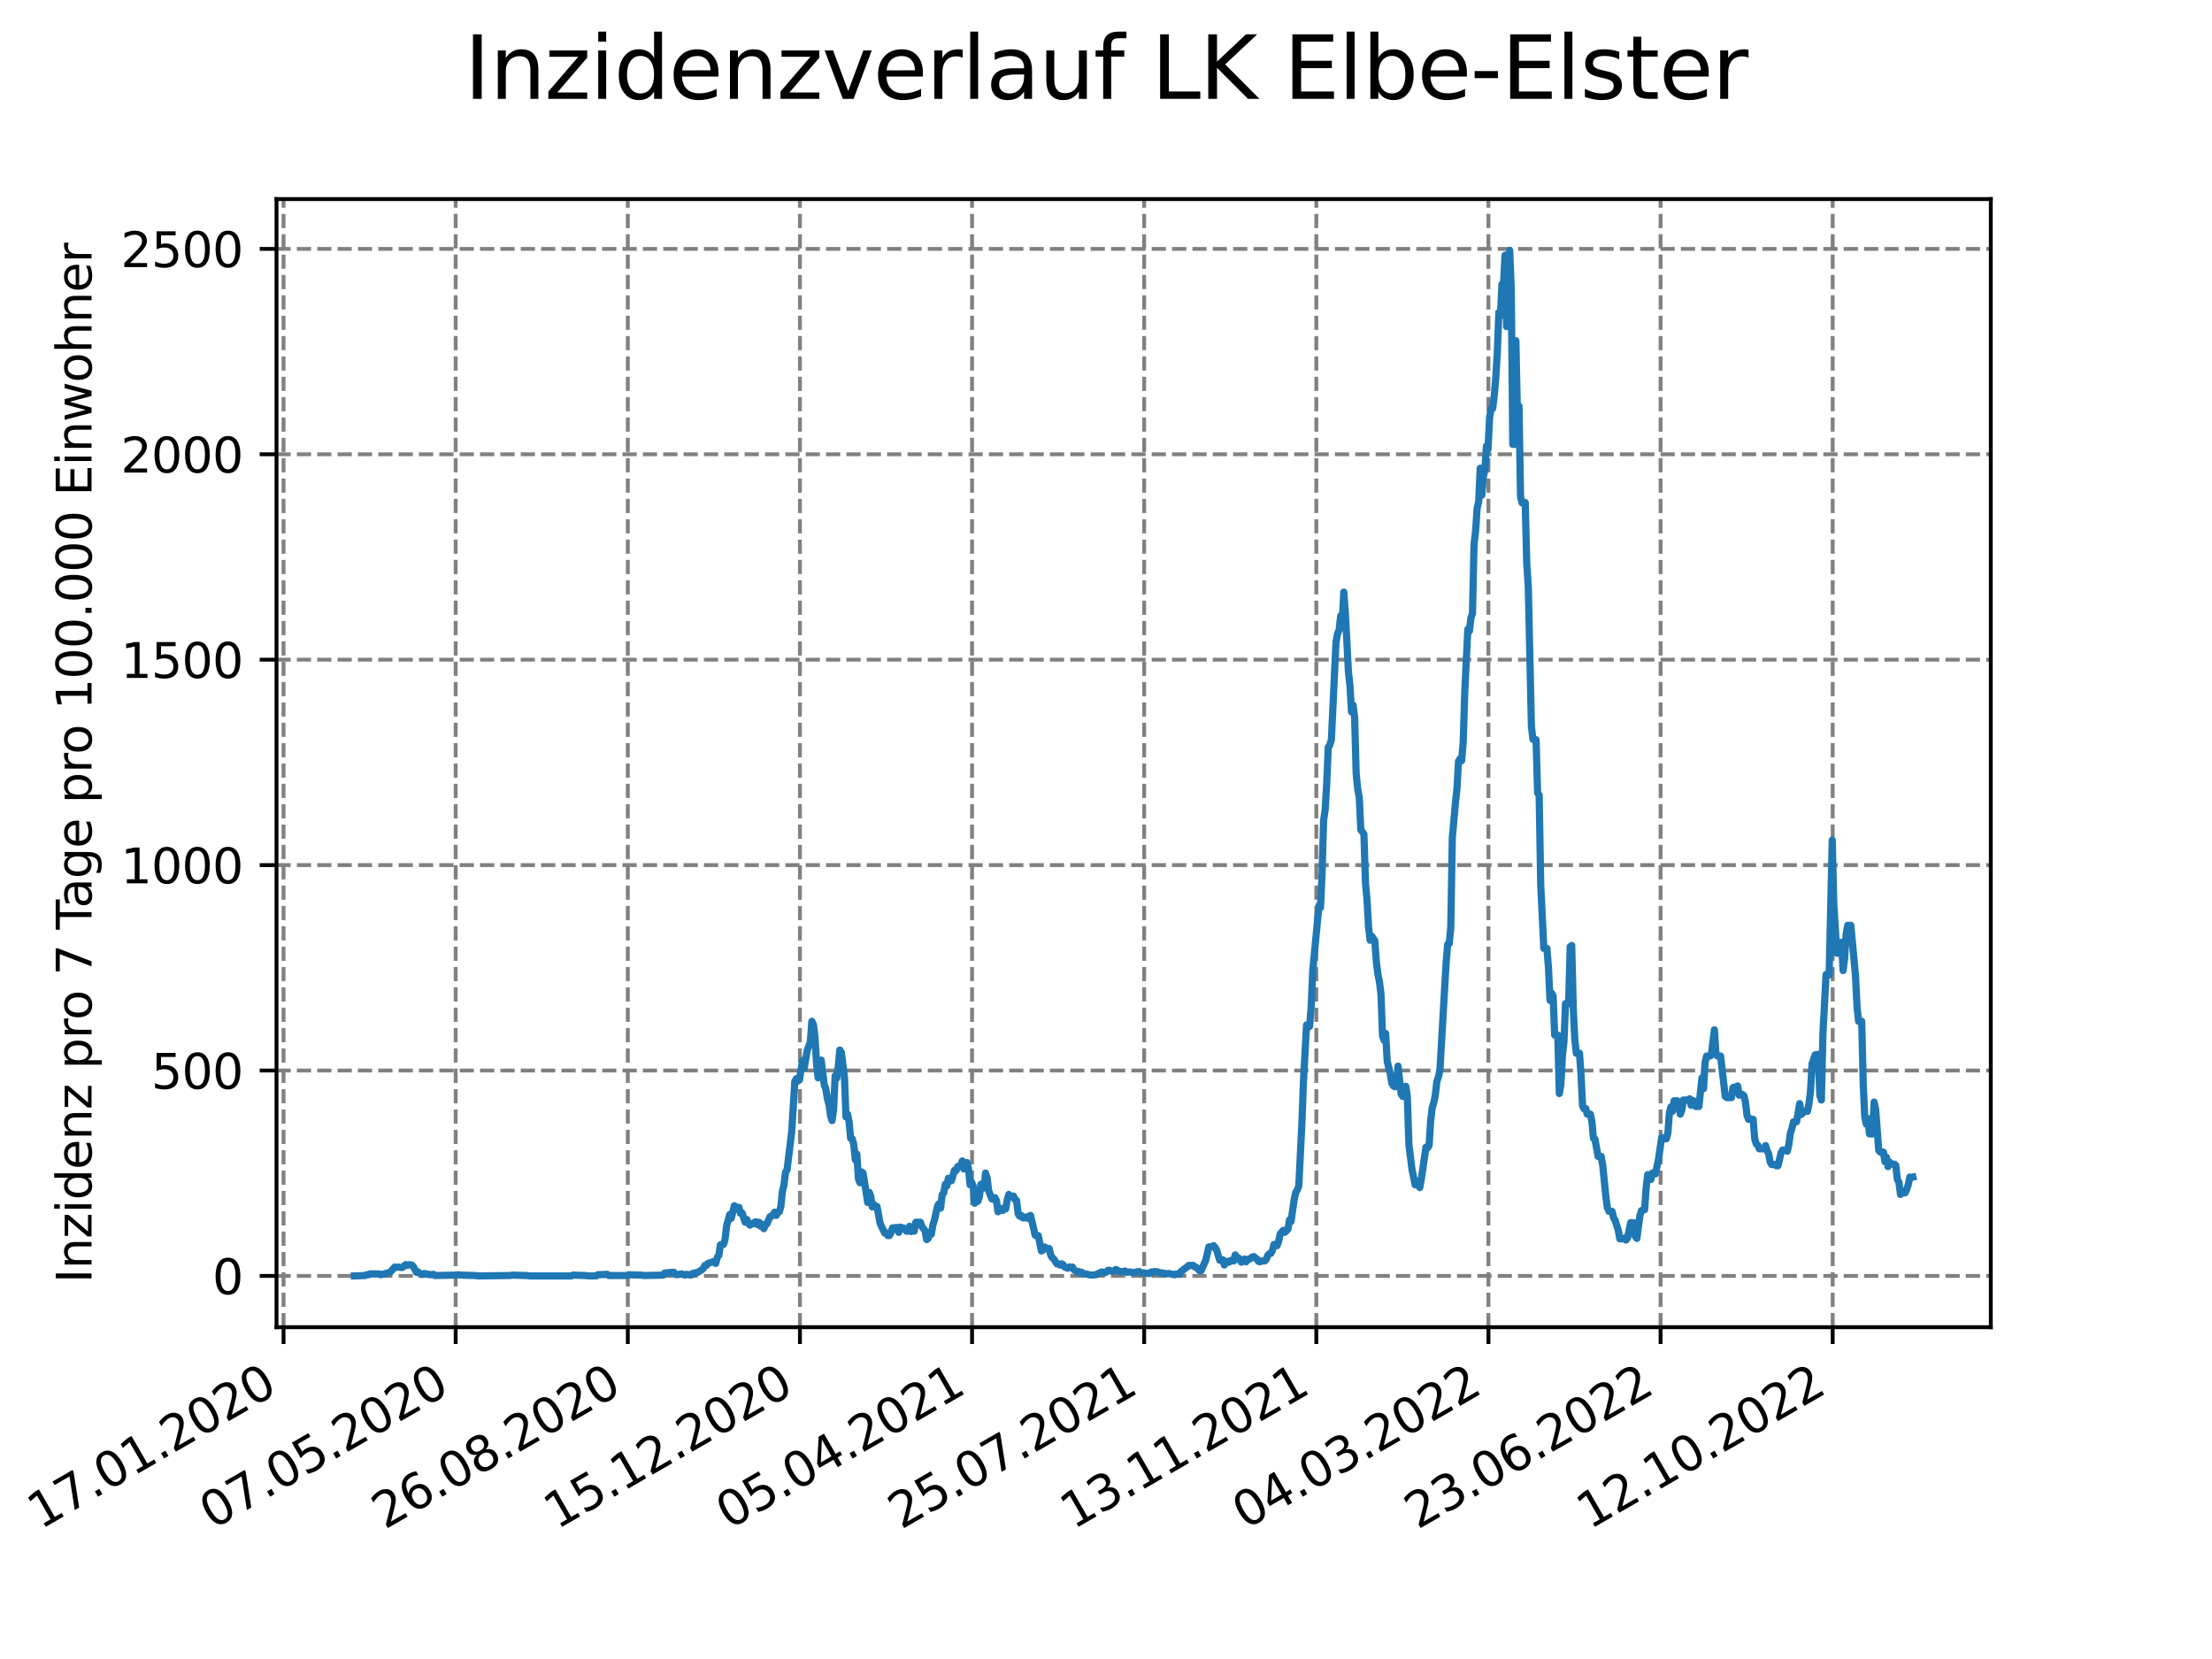 <?xml version="1.0" encoding="utf-8" standalone="no"?>
<!DOCTYPE svg PUBLIC "-//W3C//DTD SVG 1.1//EN"
  "http://www.w3.org/Graphics/SVG/1.1/DTD/svg11.dtd">
<svg xmlns:xlink="http://www.w3.org/1999/xlink" width="460.8pt" height="345.6pt" viewBox="0 0 460.8 345.6" xmlns="http://www.w3.org/2000/svg" version="1.1">
 <defs>
  <style type="text/css">*{stroke-linejoin: round; stroke-linecap: butt}</style>
 </defs>
 <g id="figure_1">
  <g id="patch_1">
   <path d="M 0 345.6 
L 460.8 345.6 
L 460.8 0 
L 0 0 
z
" style="fill: #ffffff"/>
  </g>
  <g id="axes_1">
   <g id="patch_2">
    <path d="M 57.6 276.48 
L 414.72 276.48 
L 414.72 41.472 
L 57.6 41.472 
z
" style="fill: #ffffff"/>
   </g>
   <g id="matplotlib.axis_1">
    <g id="xtick_1">
     <g id="line2d_1">
      <path d="M 59.067 276.48 
L 59.067 41.472 
" clip-path="url(#p56d566b065)" style="fill: none; stroke-dasharray: 2.96,1.28; stroke-dashoffset: 0; stroke: #808080; stroke-width: 0.8"/>
     </g>
     <g id="line2d_2">
      <defs>
       <path id="ma22f88588d" d="M 0 0 
L 0 3.5 
" style="stroke: #000000; stroke-width: 0.8"/>
      </defs>
      <g>
       <use xlink:href="#ma22f88588d" x="59.067" y="276.48" style="stroke: #000000; stroke-width: 0.8"/>
      </g>
     </g>
     <g id="text_1">
      <!-- 17.01.2020 -->
      <g transform="translate(8.442 318.689) rotate(-30) scale(0.1 -0.1)">
       <defs>
        <path id="DejaVuSans-31" d="M 794 531 
L 1825 531 
L 1825 4091 
L 703 3866 
L 703 4441 
L 1819 4666 
L 2450 4666 
L 2450 531 
L 3481 531 
L 3481 0 
L 794 0 
L 794 531 
z
" transform="scale(0.016)"/>
        <path id="DejaVuSans-37" d="M 525 4666 
L 3525 4666 
L 3525 4397 
L 1831 0 
L 1172 0 
L 2766 4134 
L 525 4134 
L 525 4666 
z
" transform="scale(0.016)"/>
        <path id="DejaVuSans-2e" d="M 684 794 
L 1344 794 
L 1344 0 
L 684 0 
L 684 794 
z
" transform="scale(0.016)"/>
        <path id="DejaVuSans-30" d="M 2034 4250 
Q 1547 4250 1301 3770 
Q 1056 3291 1056 2328 
Q 1056 1369 1301 889 
Q 1547 409 2034 409 
Q 2525 409 2770 889 
Q 3016 1369 3016 2328 
Q 3016 3291 2770 3770 
Q 2525 4250 2034 4250 
z
M 2034 4750 
Q 2819 4750 3233 4129 
Q 3647 3509 3647 2328 
Q 3647 1150 3233 529 
Q 2819 -91 2034 -91 
Q 1250 -91 836 529 
Q 422 1150 422 2328 
Q 422 3509 836 4129 
Q 1250 4750 2034 4750 
z
" transform="scale(0.016)"/>
        <path id="DejaVuSans-32" d="M 1228 531 
L 3431 531 
L 3431 0 
L 469 0 
L 469 531 
Q 828 903 1448 1529 
Q 2069 2156 2228 2338 
Q 2531 2678 2651 2914 
Q 2772 3150 2772 3378 
Q 2772 3750 2511 3984 
Q 2250 4219 1831 4219 
Q 1534 4219 1204 4116 
Q 875 4013 500 3803 
L 500 4441 
Q 881 4594 1212 4672 
Q 1544 4750 1819 4750 
Q 2544 4750 2975 4387 
Q 3406 4025 3406 3419 
Q 3406 3131 3298 2873 
Q 3191 2616 2906 2266 
Q 2828 2175 2409 1742 
Q 1991 1309 1228 531 
z
" transform="scale(0.016)"/>
       </defs>
       <use xlink:href="#DejaVuSans-31"/>
       <use xlink:href="#DejaVuSans-37" x="63.623"/>
       <use xlink:href="#DejaVuSans-2e" x="127.246"/>
       <use xlink:href="#DejaVuSans-30" x="159.033"/>
       <use xlink:href="#DejaVuSans-31" x="222.656"/>
       <use xlink:href="#DejaVuSans-2e" x="286.279"/>
       <use xlink:href="#DejaVuSans-32" x="318.066"/>
       <use xlink:href="#DejaVuSans-30" x="381.689"/>
       <use xlink:href="#DejaVuSans-32" x="445.312"/>
       <use xlink:href="#DejaVuSans-30" x="508.936"/>
      </g>
     </g>
    </g>
    <g id="xtick_2">
     <g id="line2d_3">
      <path d="M 94.925 276.48 
L 94.925 41.472 
" clip-path="url(#p56d566b065)" style="fill: none; stroke-dasharray: 2.96,1.28; stroke-dashoffset: 0; stroke: #808080; stroke-width: 0.8"/>
     </g>
     <g id="line2d_4">
      <g>
       <use xlink:href="#ma22f88588d" x="94.925" y="276.48" style="stroke: #000000; stroke-width: 0.8"/>
      </g>
     </g>
     <g id="text_2">
      <!-- 07.05.2020 -->
      <g transform="translate(44.299 318.689) rotate(-30) scale(0.1 -0.1)">
       <defs>
        <path id="DejaVuSans-35" d="M 691 4666 
L 3169 4666 
L 3169 4134 
L 1269 4134 
L 1269 2991 
Q 1406 3038 1543 3061 
Q 1681 3084 1819 3084 
Q 2600 3084 3056 2656 
Q 3513 2228 3513 1497 
Q 3513 744 3044 326 
Q 2575 -91 1722 -91 
Q 1428 -91 1123 -41 
Q 819 9 494 109 
L 494 744 
Q 775 591 1075 516 
Q 1375 441 1709 441 
Q 2250 441 2565 725 
Q 2881 1009 2881 1497 
Q 2881 1984 2565 2268 
Q 2250 2553 1709 2553 
Q 1456 2553 1204 2497 
Q 953 2441 691 2322 
L 691 4666 
z
" transform="scale(0.016)"/>
       </defs>
       <use xlink:href="#DejaVuSans-30"/>
       <use xlink:href="#DejaVuSans-37" x="63.623"/>
       <use xlink:href="#DejaVuSans-2e" x="127.246"/>
       <use xlink:href="#DejaVuSans-30" x="159.033"/>
       <use xlink:href="#DejaVuSans-35" x="222.656"/>
       <use xlink:href="#DejaVuSans-2e" x="286.279"/>
       <use xlink:href="#DejaVuSans-32" x="318.066"/>
       <use xlink:href="#DejaVuSans-30" x="381.689"/>
       <use xlink:href="#DejaVuSans-32" x="445.312"/>
       <use xlink:href="#DejaVuSans-30" x="508.936"/>
      </g>
     </g>
    </g>
    <g id="xtick_3">
     <g id="line2d_5">
      <path d="M 130.782 276.48 
L 130.782 41.472 
" clip-path="url(#p56d566b065)" style="fill: none; stroke-dasharray: 2.96,1.28; stroke-dashoffset: 0; stroke: #808080; stroke-width: 0.8"/>
     </g>
     <g id="line2d_6">
      <g>
       <use xlink:href="#ma22f88588d" x="130.782" y="276.48" style="stroke: #000000; stroke-width: 0.8"/>
      </g>
     </g>
     <g id="text_3">
      <!-- 26.08.2020 -->
      <g transform="translate(80.157 318.689) rotate(-30) scale(0.1 -0.1)">
       <defs>
        <path id="DejaVuSans-36" d="M 2113 2584 
Q 1688 2584 1439 2293 
Q 1191 2003 1191 1497 
Q 1191 994 1439 701 
Q 1688 409 2113 409 
Q 2538 409 2786 701 
Q 3034 994 3034 1497 
Q 3034 2003 2786 2293 
Q 2538 2584 2113 2584 
z
M 3366 4563 
L 3366 3988 
Q 3128 4100 2886 4159 
Q 2644 4219 2406 4219 
Q 1781 4219 1451 3797 
Q 1122 3375 1075 2522 
Q 1259 2794 1537 2939 
Q 1816 3084 2150 3084 
Q 2853 3084 3261 2657 
Q 3669 2231 3669 1497 
Q 3669 778 3244 343 
Q 2819 -91 2113 -91 
Q 1303 -91 875 529 
Q 447 1150 447 2328 
Q 447 3434 972 4092 
Q 1497 4750 2381 4750 
Q 2619 4750 2861 4703 
Q 3103 4656 3366 4563 
z
" transform="scale(0.016)"/>
        <path id="DejaVuSans-38" d="M 2034 2216 
Q 1584 2216 1326 1975 
Q 1069 1734 1069 1313 
Q 1069 891 1326 650 
Q 1584 409 2034 409 
Q 2484 409 2743 651 
Q 3003 894 3003 1313 
Q 3003 1734 2745 1975 
Q 2488 2216 2034 2216 
z
M 1403 2484 
Q 997 2584 770 2862 
Q 544 3141 544 3541 
Q 544 4100 942 4425 
Q 1341 4750 2034 4750 
Q 2731 4750 3128 4425 
Q 3525 4100 3525 3541 
Q 3525 3141 3298 2862 
Q 3072 2584 2669 2484 
Q 3125 2378 3379 2068 
Q 3634 1759 3634 1313 
Q 3634 634 3220 271 
Q 2806 -91 2034 -91 
Q 1263 -91 848 271 
Q 434 634 434 1313 
Q 434 1759 690 2068 
Q 947 2378 1403 2484 
z
M 1172 3481 
Q 1172 3119 1398 2916 
Q 1625 2713 2034 2713 
Q 2441 2713 2670 2916 
Q 2900 3119 2900 3481 
Q 2900 3844 2670 4047 
Q 2441 4250 2034 4250 
Q 1625 4250 1398 4047 
Q 1172 3844 1172 3481 
z
" transform="scale(0.016)"/>
       </defs>
       <use xlink:href="#DejaVuSans-32"/>
       <use xlink:href="#DejaVuSans-36" x="63.623"/>
       <use xlink:href="#DejaVuSans-2e" x="127.246"/>
       <use xlink:href="#DejaVuSans-30" x="159.033"/>
       <use xlink:href="#DejaVuSans-38" x="222.656"/>
       <use xlink:href="#DejaVuSans-2e" x="286.279"/>
       <use xlink:href="#DejaVuSans-32" x="318.066"/>
       <use xlink:href="#DejaVuSans-30" x="381.689"/>
       <use xlink:href="#DejaVuSans-32" x="445.312"/>
       <use xlink:href="#DejaVuSans-30" x="508.936"/>
      </g>
     </g>
    </g>
    <g id="xtick_4">
     <g id="line2d_7">
      <path d="M 166.639 276.48 
L 166.639 41.472 
" clip-path="url(#p56d566b065)" style="fill: none; stroke-dasharray: 2.96,1.28; stroke-dashoffset: 0; stroke: #808080; stroke-width: 0.8"/>
     </g>
     <g id="line2d_8">
      <g>
       <use xlink:href="#ma22f88588d" x="166.639" y="276.48" style="stroke: #000000; stroke-width: 0.8"/>
      </g>
     </g>
     <g id="text_4">
      <!-- 15.12.2020 -->
      <g transform="translate(116.014 318.689) rotate(-30) scale(0.1 -0.1)">
       <use xlink:href="#DejaVuSans-31"/>
       <use xlink:href="#DejaVuSans-35" x="63.623"/>
       <use xlink:href="#DejaVuSans-2e" x="127.246"/>
       <use xlink:href="#DejaVuSans-31" x="159.033"/>
       <use xlink:href="#DejaVuSans-32" x="222.656"/>
       <use xlink:href="#DejaVuSans-2e" x="286.279"/>
       <use xlink:href="#DejaVuSans-32" x="318.066"/>
       <use xlink:href="#DejaVuSans-30" x="381.689"/>
       <use xlink:href="#DejaVuSans-32" x="445.312"/>
       <use xlink:href="#DejaVuSans-30" x="508.936"/>
      </g>
     </g>
    </g>
    <g id="xtick_5">
     <g id="line2d_9">
      <path d="M 202.497 276.48 
L 202.497 41.472 
" clip-path="url(#p56d566b065)" style="fill: none; stroke-dasharray: 2.96,1.28; stroke-dashoffset: 0; stroke: #808080; stroke-width: 0.8"/>
     </g>
     <g id="line2d_10">
      <g>
       <use xlink:href="#ma22f88588d" x="202.497" y="276.48" style="stroke: #000000; stroke-width: 0.8"/>
      </g>
     </g>
     <g id="text_5">
      <!-- 05.04.2021 -->
      <g transform="translate(151.871 318.689) rotate(-30) scale(0.1 -0.1)">
       <defs>
        <path id="DejaVuSans-34" d="M 2419 4116 
L 825 1625 
L 2419 1625 
L 2419 4116 
z
M 2253 4666 
L 3047 4666 
L 3047 1625 
L 3713 1625 
L 3713 1100 
L 3047 1100 
L 3047 0 
L 2419 0 
L 2419 1100 
L 313 1100 
L 313 1709 
L 2253 4666 
z
" transform="scale(0.016)"/>
       </defs>
       <use xlink:href="#DejaVuSans-30"/>
       <use xlink:href="#DejaVuSans-35" x="63.623"/>
       <use xlink:href="#DejaVuSans-2e" x="127.246"/>
       <use xlink:href="#DejaVuSans-30" x="159.033"/>
       <use xlink:href="#DejaVuSans-34" x="222.656"/>
       <use xlink:href="#DejaVuSans-2e" x="286.279"/>
       <use xlink:href="#DejaVuSans-32" x="318.066"/>
       <use xlink:href="#DejaVuSans-30" x="381.689"/>
       <use xlink:href="#DejaVuSans-32" x="445.312"/>
       <use xlink:href="#DejaVuSans-31" x="508.936"/>
      </g>
     </g>
    </g>
    <g id="xtick_6">
     <g id="line2d_11">
      <path d="M 238.354 276.48 
L 238.354 41.472 
" clip-path="url(#p56d566b065)" style="fill: none; stroke-dasharray: 2.96,1.28; stroke-dashoffset: 0; stroke: #808080; stroke-width: 0.8"/>
     </g>
     <g id="line2d_12">
      <g>
       <use xlink:href="#ma22f88588d" x="238.354" y="276.48" style="stroke: #000000; stroke-width: 0.8"/>
      </g>
     </g>
     <g id="text_6">
      <!-- 25.07.2021 -->
      <g transform="translate(187.729 318.689) rotate(-30) scale(0.1 -0.1)">
       <use xlink:href="#DejaVuSans-32"/>
       <use xlink:href="#DejaVuSans-35" x="63.623"/>
       <use xlink:href="#DejaVuSans-2e" x="127.246"/>
       <use xlink:href="#DejaVuSans-30" x="159.033"/>
       <use xlink:href="#DejaVuSans-37" x="222.656"/>
       <use xlink:href="#DejaVuSans-2e" x="286.279"/>
       <use xlink:href="#DejaVuSans-32" x="318.066"/>
       <use xlink:href="#DejaVuSans-30" x="381.689"/>
       <use xlink:href="#DejaVuSans-32" x="445.312"/>
       <use xlink:href="#DejaVuSans-31" x="508.936"/>
      </g>
     </g>
    </g>
    <g id="xtick_7">
     <g id="line2d_13">
      <path d="M 274.211 276.48 
L 274.211 41.472 
" clip-path="url(#p56d566b065)" style="fill: none; stroke-dasharray: 2.96,1.28; stroke-dashoffset: 0; stroke: #808080; stroke-width: 0.8"/>
     </g>
     <g id="line2d_14">
      <g>
       <use xlink:href="#ma22f88588d" x="274.211" y="276.48" style="stroke: #000000; stroke-width: 0.8"/>
      </g>
     </g>
     <g id="text_7">
      <!-- 13.11.2021 -->
      <g transform="translate(223.586 318.689) rotate(-30) scale(0.1 -0.1)">
       <defs>
        <path id="DejaVuSans-33" d="M 2597 2516 
Q 3050 2419 3304 2112 
Q 3559 1806 3559 1356 
Q 3559 666 3084 287 
Q 2609 -91 1734 -91 
Q 1441 -91 1130 -33 
Q 819 25 488 141 
L 488 750 
Q 750 597 1062 519 
Q 1375 441 1716 441 
Q 2309 441 2620 675 
Q 2931 909 2931 1356 
Q 2931 1769 2642 2001 
Q 2353 2234 1838 2234 
L 1294 2234 
L 1294 2753 
L 1863 2753 
Q 2328 2753 2575 2939 
Q 2822 3125 2822 3475 
Q 2822 3834 2567 4026 
Q 2313 4219 1838 4219 
Q 1578 4219 1281 4162 
Q 984 4106 628 3988 
L 628 4550 
Q 988 4650 1302 4700 
Q 1616 4750 1894 4750 
Q 2613 4750 3031 4423 
Q 3450 4097 3450 3541 
Q 3450 3153 3228 2886 
Q 3006 2619 2597 2516 
z
" transform="scale(0.016)"/>
       </defs>
       <use xlink:href="#DejaVuSans-31"/>
       <use xlink:href="#DejaVuSans-33" x="63.623"/>
       <use xlink:href="#DejaVuSans-2e" x="127.246"/>
       <use xlink:href="#DejaVuSans-31" x="159.033"/>
       <use xlink:href="#DejaVuSans-31" x="222.656"/>
       <use xlink:href="#DejaVuSans-2e" x="286.279"/>
       <use xlink:href="#DejaVuSans-32" x="318.066"/>
       <use xlink:href="#DejaVuSans-30" x="381.689"/>
       <use xlink:href="#DejaVuSans-32" x="445.312"/>
       <use xlink:href="#DejaVuSans-31" x="508.936"/>
      </g>
     </g>
    </g>
    <g id="xtick_8">
     <g id="line2d_15">
      <path d="M 310.069 276.48 
L 310.069 41.472 
" clip-path="url(#p56d566b065)" style="fill: none; stroke-dasharray: 2.96,1.28; stroke-dashoffset: 0; stroke: #808080; stroke-width: 0.8"/>
     </g>
     <g id="line2d_16">
      <g>
       <use xlink:href="#ma22f88588d" x="310.069" y="276.48" style="stroke: #000000; stroke-width: 0.8"/>
      </g>
     </g>
     <g id="text_8">
      <!-- 04.03.2022 -->
      <g transform="translate(259.443 318.689) rotate(-30) scale(0.1 -0.1)">
       <use xlink:href="#DejaVuSans-30"/>
       <use xlink:href="#DejaVuSans-34" x="63.623"/>
       <use xlink:href="#DejaVuSans-2e" x="127.246"/>
       <use xlink:href="#DejaVuSans-30" x="159.033"/>
       <use xlink:href="#DejaVuSans-33" x="222.656"/>
       <use xlink:href="#DejaVuSans-2e" x="286.279"/>
       <use xlink:href="#DejaVuSans-32" x="318.066"/>
       <use xlink:href="#DejaVuSans-30" x="381.689"/>
       <use xlink:href="#DejaVuSans-32" x="445.312"/>
       <use xlink:href="#DejaVuSans-32" x="508.936"/>
      </g>
     </g>
    </g>
    <g id="xtick_9">
     <g id="line2d_17">
      <path d="M 345.926 276.48 
L 345.926 41.472 
" clip-path="url(#p56d566b065)" style="fill: none; stroke-dasharray: 2.96,1.28; stroke-dashoffset: 0; stroke: #808080; stroke-width: 0.8"/>
     </g>
     <g id="line2d_18">
      <g>
       <use xlink:href="#ma22f88588d" x="345.926" y="276.48" style="stroke: #000000; stroke-width: 0.8"/>
      </g>
     </g>
     <g id="text_9">
      <!-- 23.06.2022 -->
      <g transform="translate(295.301 318.689) rotate(-30) scale(0.1 -0.1)">
       <use xlink:href="#DejaVuSans-32"/>
       <use xlink:href="#DejaVuSans-33" x="63.623"/>
       <use xlink:href="#DejaVuSans-2e" x="127.246"/>
       <use xlink:href="#DejaVuSans-30" x="159.033"/>
       <use xlink:href="#DejaVuSans-36" x="222.656"/>
       <use xlink:href="#DejaVuSans-2e" x="286.279"/>
       <use xlink:href="#DejaVuSans-32" x="318.066"/>
       <use xlink:href="#DejaVuSans-30" x="381.689"/>
       <use xlink:href="#DejaVuSans-32" x="445.312"/>
       <use xlink:href="#DejaVuSans-32" x="508.936"/>
      </g>
     </g>
    </g>
    <g id="xtick_10">
     <g id="line2d_19">
      <path d="M 381.783 276.48 
L 381.783 41.472 
" clip-path="url(#p56d566b065)" style="fill: none; stroke-dasharray: 2.96,1.28; stroke-dashoffset: 0; stroke: #808080; stroke-width: 0.8"/>
     </g>
     <g id="line2d_20">
      <g>
       <use xlink:href="#ma22f88588d" x="381.783" y="276.48" style="stroke: #000000; stroke-width: 0.8"/>
      </g>
     </g>
     <g id="text_10">
      <!-- 12.10.2022 -->
      <g transform="translate(331.158 318.689) rotate(-30) scale(0.1 -0.1)">
       <use xlink:href="#DejaVuSans-31"/>
       <use xlink:href="#DejaVuSans-32" x="63.623"/>
       <use xlink:href="#DejaVuSans-2e" x="127.246"/>
       <use xlink:href="#DejaVuSans-31" x="159.033"/>
       <use xlink:href="#DejaVuSans-30" x="222.656"/>
       <use xlink:href="#DejaVuSans-2e" x="286.279"/>
       <use xlink:href="#DejaVuSans-32" x="318.066"/>
       <use xlink:href="#DejaVuSans-30" x="381.689"/>
       <use xlink:href="#DejaVuSans-32" x="445.312"/>
       <use xlink:href="#DejaVuSans-32" x="508.936"/>
      </g>
     </g>
    </g>
   </g>
   <g id="matplotlib.axis_2">
    <g id="ytick_1">
     <g id="line2d_21">
      <path d="M 57.6 265.798 
L 414.72 265.798 
" clip-path="url(#p56d566b065)" style="fill: none; stroke-dasharray: 2.96,1.28; stroke-dashoffset: 0; stroke: #808080; stroke-width: 0.8"/>
     </g>
     <g id="line2d_22">
      <defs>
       <path id="m1b98179298" d="M 0 0 
L -3.5 0 
" style="stroke: #000000; stroke-width: 0.8"/>
      </defs>
      <g>
       <use xlink:href="#m1b98179298" x="57.6" y="265.798" style="stroke: #000000; stroke-width: 0.8"/>
      </g>
     </g>
     <g id="text_11">
      <!-- 0 -->
      <g transform="translate(44.237 269.597) scale(0.1 -0.1)">
       <use xlink:href="#DejaVuSans-30"/>
      </g>
     </g>
    </g>
    <g id="ytick_2">
     <g id="line2d_23">
      <path d="M 57.6 223.007 
L 414.72 223.007 
" clip-path="url(#p56d566b065)" style="fill: none; stroke-dasharray: 2.96,1.28; stroke-dashoffset: 0; stroke: #808080; stroke-width: 0.8"/>
     </g>
     <g id="line2d_24">
      <g>
       <use xlink:href="#m1b98179298" x="57.6" y="223.007" style="stroke: #000000; stroke-width: 0.8"/>
      </g>
     </g>
     <g id="text_12">
      <!-- 500 -->
      <g transform="translate(31.512 226.807) scale(0.1 -0.1)">
       <use xlink:href="#DejaVuSans-35"/>
       <use xlink:href="#DejaVuSans-30" x="63.623"/>
       <use xlink:href="#DejaVuSans-30" x="127.246"/>
      </g>
     </g>
    </g>
    <g id="ytick_3">
     <g id="line2d_25">
      <path d="M 57.6 180.217 
L 414.72 180.217 
" clip-path="url(#p56d566b065)" style="fill: none; stroke-dasharray: 2.96,1.28; stroke-dashoffset: 0; stroke: #808080; stroke-width: 0.8"/>
     </g>
     <g id="line2d_26">
      <g>
       <use xlink:href="#m1b98179298" x="57.6" y="180.217" style="stroke: #000000; stroke-width: 0.8"/>
      </g>
     </g>
     <g id="text_13">
      <!-- 1000 -->
      <g transform="translate(25.15 184.016) scale(0.1 -0.1)">
       <use xlink:href="#DejaVuSans-31"/>
       <use xlink:href="#DejaVuSans-30" x="63.623"/>
       <use xlink:href="#DejaVuSans-30" x="127.246"/>
       <use xlink:href="#DejaVuSans-30" x="190.869"/>
      </g>
     </g>
    </g>
    <g id="ytick_4">
     <g id="line2d_27">
      <path d="M 57.6 137.426 
L 414.72 137.426 
" clip-path="url(#p56d566b065)" style="fill: none; stroke-dasharray: 2.96,1.28; stroke-dashoffset: 0; stroke: #808080; stroke-width: 0.8"/>
     </g>
     <g id="line2d_28">
      <g>
       <use xlink:href="#m1b98179298" x="57.6" y="137.426" style="stroke: #000000; stroke-width: 0.8"/>
      </g>
     </g>
     <g id="text_14">
      <!-- 1500 -->
      <g transform="translate(25.15 141.226) scale(0.1 -0.1)">
       <use xlink:href="#DejaVuSans-31"/>
       <use xlink:href="#DejaVuSans-35" x="63.623"/>
       <use xlink:href="#DejaVuSans-30" x="127.246"/>
       <use xlink:href="#DejaVuSans-30" x="190.869"/>
      </g>
     </g>
    </g>
    <g id="ytick_5">
     <g id="line2d_29">
      <path d="M 57.6 94.636 
L 414.72 94.636 
" clip-path="url(#p56d566b065)" style="fill: none; stroke-dasharray: 2.96,1.28; stroke-dashoffset: 0; stroke: #808080; stroke-width: 0.8"/>
     </g>
     <g id="line2d_30">
      <g>
       <use xlink:href="#m1b98179298" x="57.6" y="94.636" style="stroke: #000000; stroke-width: 0.8"/>
      </g>
     </g>
     <g id="text_15">
      <!-- 2000 -->
      <g transform="translate(25.15 98.435) scale(0.1 -0.1)">
       <use xlink:href="#DejaVuSans-32"/>
       <use xlink:href="#DejaVuSans-30" x="63.623"/>
       <use xlink:href="#DejaVuSans-30" x="127.246"/>
       <use xlink:href="#DejaVuSans-30" x="190.869"/>
      </g>
     </g>
    </g>
    <g id="ytick_6">
     <g id="line2d_31">
      <path d="M 57.6 51.845 
L 414.72 51.845 
" clip-path="url(#p56d566b065)" style="fill: none; stroke-dasharray: 2.96,1.28; stroke-dashoffset: 0; stroke: #808080; stroke-width: 0.8"/>
     </g>
     <g id="line2d_32">
      <g>
       <use xlink:href="#m1b98179298" x="57.6" y="51.845" style="stroke: #000000; stroke-width: 0.8"/>
      </g>
     </g>
     <g id="text_16">
      <!-- 2500 -->
      <g transform="translate(25.15 55.645) scale(0.1 -0.1)">
       <use xlink:href="#DejaVuSans-32"/>
       <use xlink:href="#DejaVuSans-35" x="63.623"/>
       <use xlink:href="#DejaVuSans-30" x="127.246"/>
       <use xlink:href="#DejaVuSans-30" x="190.869"/>
      </g>
     </g>
    </g>
    <g id="text_17">
     <!-- Inzidenz pro 7 Tage pro 100.000 Einwohner -->
     <g transform="translate(19.07 267.301) rotate(-90) scale(0.1 -0.1)">
      <defs>
       <path id="DejaVuSans-49" d="M 628 4666 
L 1259 4666 
L 1259 0 
L 628 0 
L 628 4666 
z
" transform="scale(0.016)"/>
       <path id="DejaVuSans-6e" d="M 3513 2113 
L 3513 0 
L 2938 0 
L 2938 2094 
Q 2938 2591 2744 2837 
Q 2550 3084 2163 3084 
Q 1697 3084 1428 2787 
Q 1159 2491 1159 1978 
L 1159 0 
L 581 0 
L 581 3500 
L 1159 3500 
L 1159 2956 
Q 1366 3272 1645 3428 
Q 1925 3584 2291 3584 
Q 2894 3584 3203 3211 
Q 3513 2838 3513 2113 
z
" transform="scale(0.016)"/>
       <path id="DejaVuSans-7a" d="M 353 3500 
L 3084 3500 
L 3084 2975 
L 922 459 
L 3084 459 
L 3084 0 
L 275 0 
L 275 525 
L 2438 3041 
L 353 3041 
L 353 3500 
z
" transform="scale(0.016)"/>
       <path id="DejaVuSans-69" d="M 603 3500 
L 1178 3500 
L 1178 0 
L 603 0 
L 603 3500 
z
M 603 4863 
L 1178 4863 
L 1178 4134 
L 603 4134 
L 603 4863 
z
" transform="scale(0.016)"/>
       <path id="DejaVuSans-64" d="M 2906 2969 
L 2906 4863 
L 3481 4863 
L 3481 0 
L 2906 0 
L 2906 525 
Q 2725 213 2448 61 
Q 2172 -91 1784 -91 
Q 1150 -91 751 415 
Q 353 922 353 1747 
Q 353 2572 751 3078 
Q 1150 3584 1784 3584 
Q 2172 3584 2448 3432 
Q 2725 3281 2906 2969 
z
M 947 1747 
Q 947 1113 1208 752 
Q 1469 391 1925 391 
Q 2381 391 2643 752 
Q 2906 1113 2906 1747 
Q 2906 2381 2643 2742 
Q 2381 3103 1925 3103 
Q 1469 3103 1208 2742 
Q 947 2381 947 1747 
z
" transform="scale(0.016)"/>
       <path id="DejaVuSans-65" d="M 3597 1894 
L 3597 1613 
L 953 1613 
Q 991 1019 1311 708 
Q 1631 397 2203 397 
Q 2534 397 2845 478 
Q 3156 559 3463 722 
L 3463 178 
Q 3153 47 2828 -22 
Q 2503 -91 2169 -91 
Q 1331 -91 842 396 
Q 353 884 353 1716 
Q 353 2575 817 3079 
Q 1281 3584 2069 3584 
Q 2775 3584 3186 3129 
Q 3597 2675 3597 1894 
z
M 3022 2063 
Q 3016 2534 2758 2815 
Q 2500 3097 2075 3097 
Q 1594 3097 1305 2825 
Q 1016 2553 972 2059 
L 3022 2063 
z
" transform="scale(0.016)"/>
       <path id="DejaVuSans-20" transform="scale(0.016)"/>
       <path id="DejaVuSans-70" d="M 1159 525 
L 1159 -1331 
L 581 -1331 
L 581 3500 
L 1159 3500 
L 1159 2969 
Q 1341 3281 1617 3432 
Q 1894 3584 2278 3584 
Q 2916 3584 3314 3078 
Q 3713 2572 3713 1747 
Q 3713 922 3314 415 
Q 2916 -91 2278 -91 
Q 1894 -91 1617 61 
Q 1341 213 1159 525 
z
M 3116 1747 
Q 3116 2381 2855 2742 
Q 2594 3103 2138 3103 
Q 1681 3103 1420 2742 
Q 1159 2381 1159 1747 
Q 1159 1113 1420 752 
Q 1681 391 2138 391 
Q 2594 391 2855 752 
Q 3116 1113 3116 1747 
z
" transform="scale(0.016)"/>
       <path id="DejaVuSans-72" d="M 2631 2963 
Q 2534 3019 2420 3045 
Q 2306 3072 2169 3072 
Q 1681 3072 1420 2755 
Q 1159 2438 1159 1844 
L 1159 0 
L 581 0 
L 581 3500 
L 1159 3500 
L 1159 2956 
Q 1341 3275 1631 3429 
Q 1922 3584 2338 3584 
Q 2397 3584 2469 3576 
Q 2541 3569 2628 3553 
L 2631 2963 
z
" transform="scale(0.016)"/>
       <path id="DejaVuSans-6f" d="M 1959 3097 
Q 1497 3097 1228 2736 
Q 959 2375 959 1747 
Q 959 1119 1226 758 
Q 1494 397 1959 397 
Q 2419 397 2687 759 
Q 2956 1122 2956 1747 
Q 2956 2369 2687 2733 
Q 2419 3097 1959 3097 
z
M 1959 3584 
Q 2709 3584 3137 3096 
Q 3566 2609 3566 1747 
Q 3566 888 3137 398 
Q 2709 -91 1959 -91 
Q 1206 -91 779 398 
Q 353 888 353 1747 
Q 353 2609 779 3096 
Q 1206 3584 1959 3584 
z
" transform="scale(0.016)"/>
       <path id="DejaVuSans-54" d="M -19 4666 
L 3928 4666 
L 3928 4134 
L 2272 4134 
L 2272 0 
L 1638 0 
L 1638 4134 
L -19 4134 
L -19 4666 
z
" transform="scale(0.016)"/>
       <path id="DejaVuSans-61" d="M 2194 1759 
Q 1497 1759 1228 1600 
Q 959 1441 959 1056 
Q 959 750 1161 570 
Q 1363 391 1709 391 
Q 2188 391 2477 730 
Q 2766 1069 2766 1631 
L 2766 1759 
L 2194 1759 
z
M 3341 1997 
L 3341 0 
L 2766 0 
L 2766 531 
Q 2569 213 2275 61 
Q 1981 -91 1556 -91 
Q 1019 -91 701 211 
Q 384 513 384 1019 
Q 384 1609 779 1909 
Q 1175 2209 1959 2209 
L 2766 2209 
L 2766 2266 
Q 2766 2663 2505 2880 
Q 2244 3097 1772 3097 
Q 1472 3097 1187 3025 
Q 903 2953 641 2809 
L 641 3341 
Q 956 3463 1253 3523 
Q 1550 3584 1831 3584 
Q 2591 3584 2966 3190 
Q 3341 2797 3341 1997 
z
" transform="scale(0.016)"/>
       <path id="DejaVuSans-67" d="M 2906 1791 
Q 2906 2416 2648 2759 
Q 2391 3103 1925 3103 
Q 1463 3103 1205 2759 
Q 947 2416 947 1791 
Q 947 1169 1205 825 
Q 1463 481 1925 481 
Q 2391 481 2648 825 
Q 2906 1169 2906 1791 
z
M 3481 434 
Q 3481 -459 3084 -895 
Q 2688 -1331 1869 -1331 
Q 1566 -1331 1297 -1286 
Q 1028 -1241 775 -1147 
L 775 -588 
Q 1028 -725 1275 -790 
Q 1522 -856 1778 -856 
Q 2344 -856 2625 -561 
Q 2906 -266 2906 331 
L 2906 616 
Q 2728 306 2450 153 
Q 2172 0 1784 0 
Q 1141 0 747 490 
Q 353 981 353 1791 
Q 353 2603 747 3093 
Q 1141 3584 1784 3584 
Q 2172 3584 2450 3431 
Q 2728 3278 2906 2969 
L 2906 3500 
L 3481 3500 
L 3481 434 
z
" transform="scale(0.016)"/>
       <path id="DejaVuSans-45" d="M 628 4666 
L 3578 4666 
L 3578 4134 
L 1259 4134 
L 1259 2753 
L 3481 2753 
L 3481 2222 
L 1259 2222 
L 1259 531 
L 3634 531 
L 3634 0 
L 628 0 
L 628 4666 
z
" transform="scale(0.016)"/>
       <path id="DejaVuSans-77" d="M 269 3500 
L 844 3500 
L 1563 769 
L 2278 3500 
L 2956 3500 
L 3675 769 
L 4391 3500 
L 4966 3500 
L 4050 0 
L 3372 0 
L 2619 2869 
L 1863 0 
L 1184 0 
L 269 3500 
z
" transform="scale(0.016)"/>
       <path id="DejaVuSans-68" d="M 3513 2113 
L 3513 0 
L 2938 0 
L 2938 2094 
Q 2938 2591 2744 2837 
Q 2550 3084 2163 3084 
Q 1697 3084 1428 2787 
Q 1159 2491 1159 1978 
L 1159 0 
L 581 0 
L 581 4863 
L 1159 4863 
L 1159 2956 
Q 1366 3272 1645 3428 
Q 1925 3584 2291 3584 
Q 2894 3584 3203 3211 
Q 3513 2838 3513 2113 
z
" transform="scale(0.016)"/>
      </defs>
      <use xlink:href="#DejaVuSans-49"/>
      <use xlink:href="#DejaVuSans-6e" x="29.492"/>
      <use xlink:href="#DejaVuSans-7a" x="92.871"/>
      <use xlink:href="#DejaVuSans-69" x="145.361"/>
      <use xlink:href="#DejaVuSans-64" x="173.145"/>
      <use xlink:href="#DejaVuSans-65" x="236.621"/>
      <use xlink:href="#DejaVuSans-6e" x="298.145"/>
      <use xlink:href="#DejaVuSans-7a" x="361.523"/>
      <use xlink:href="#DejaVuSans-20" x="414.014"/>
      <use xlink:href="#DejaVuSans-70" x="445.801"/>
      <use xlink:href="#DejaVuSans-72" x="509.277"/>
      <use xlink:href="#DejaVuSans-6f" x="548.141"/>
      <use xlink:href="#DejaVuSans-20" x="609.322"/>
      <use xlink:href="#DejaVuSans-37" x="641.109"/>
      <use xlink:href="#DejaVuSans-20" x="704.732"/>
      <use xlink:href="#DejaVuSans-54" x="736.52"/>
      <use xlink:href="#DejaVuSans-61" x="781.104"/>
      <use xlink:href="#DejaVuSans-67" x="842.383"/>
      <use xlink:href="#DejaVuSans-65" x="905.859"/>
      <use xlink:href="#DejaVuSans-20" x="967.383"/>
      <use xlink:href="#DejaVuSans-70" x="999.17"/>
      <use xlink:href="#DejaVuSans-72" x="1062.646"/>
      <use xlink:href="#DejaVuSans-6f" x="1101.51"/>
      <use xlink:href="#DejaVuSans-20" x="1162.691"/>
      <use xlink:href="#DejaVuSans-31" x="1194.479"/>
      <use xlink:href="#DejaVuSans-30" x="1258.102"/>
      <use xlink:href="#DejaVuSans-30" x="1321.725"/>
      <use xlink:href="#DejaVuSans-2e" x="1385.348"/>
      <use xlink:href="#DejaVuSans-30" x="1417.135"/>
      <use xlink:href="#DejaVuSans-30" x="1480.758"/>
      <use xlink:href="#DejaVuSans-30" x="1544.381"/>
      <use xlink:href="#DejaVuSans-20" x="1608.004"/>
      <use xlink:href="#DejaVuSans-45" x="1639.791"/>
      <use xlink:href="#DejaVuSans-69" x="1702.975"/>
      <use xlink:href="#DejaVuSans-6e" x="1730.758"/>
      <use xlink:href="#DejaVuSans-77" x="1794.137"/>
      <use xlink:href="#DejaVuSans-6f" x="1875.924"/>
      <use xlink:href="#DejaVuSans-68" x="1937.105"/>
      <use xlink:href="#DejaVuSans-6e" x="2000.484"/>
      <use xlink:href="#DejaVuSans-65" x="2063.863"/>
      <use xlink:href="#DejaVuSans-72" x="2125.387"/>
     </g>
    </g>
   </g>
   <g id="line2d_33">
    <path d="M 73.833 265.798 
L 76.094 265.714 
L 76.417 265.546 
L 76.74 265.546 
L 77.063 265.378 
L 79.001 265.378 
L 79.324 265.546 
L 81.263 265.041 
L 82.232 263.949 
L 82.555 264.033 
L 82.878 263.949 
L 83.524 264.033 
L 83.847 264.033 
L 84.493 263.445 
L 84.816 263.613 
L 85.139 263.445 
L 85.785 263.529 
L 86.108 263.865 
L 86.754 265.041 
L 87.077 264.957 
L 87.723 265.462 
L 88.046 265.462 
L 88.369 265.294 
L 89.662 265.546 
L 90.308 265.462 
L 90.631 265.714 
L 94.83 265.63 
L 95.476 265.546 
L 96.122 265.63 
L 99.03 265.714 
L 99.676 265.798 
L 106.137 265.714 
L 106.783 265.63 
L 109.69 265.714 
L 110.336 265.798 
L 119.058 265.798 
L 119.381 265.63 
L 121.966 265.714 
L 122.612 265.798 
L 124.227 265.798 
L 124.55 265.546 
L 126.488 265.462 
L 126.811 265.714 
L 130.688 265.714 
L 131.011 265.546 
L 133.595 265.63 
L 134.241 265.714 
L 138.118 265.63 
L 138.441 265.209 
L 139.087 265.125 
L 140.379 265.041 
L 140.702 265.462 
L 141.025 265.546 
L 141.994 265.378 
L 142.64 265.63 
L 142.963 265.462 
L 143.609 265.546 
L 143.932 265.63 
L 144.255 265.294 
L 144.578 265.294 
L 144.901 265.125 
L 145.224 265.125 
L 146.194 264.537 
L 146.517 264.201 
L 146.84 263.613 
L 147.163 263.613 
L 147.486 263.192 
L 148.778 262.772 
L 149.101 263.192 
L 149.424 261.932 
L 149.747 261.511 
L 150.07 259.326 
L 150.716 259.242 
L 151.039 258.234 
L 151.362 255.376 
L 152.008 253.023 
L 152.331 253.779 
L 152.977 251.174 
L 153.3 251.426 
L 153.623 251.93 
L 153.946 251.51 
L 154.27 252.771 
L 154.593 252.687 
L 155.239 254.62 
L 155.562 254.031 
L 155.885 254.788 
L 156.208 255.208 
L 156.531 254.956 
L 156.854 254.956 
L 157.177 254.62 
L 157.5 254.536 
L 157.823 255.124 
L 158.146 254.62 
L 158.469 255.46 
L 158.792 255.04 
L 159.115 255.964 
L 159.438 255.208 
L 159.761 254.956 
L 160.407 253.443 
L 160.73 253.359 
L 161.053 253.023 
L 161.376 252.519 
L 161.699 253.191 
L 162.022 252.603 
L 162.346 252.435 
L 162.669 251.342 
L 162.992 248.148 
L 163.315 246.888 
L 163.638 244.198 
L 163.961 243.694 
L 164.93 235.71 
L 165.576 225.288 
L 165.899 224.7 
L 166.222 225.204 
L 166.545 224.952 
L 167.191 220.918 
L 167.514 222.598 
L 168.16 218.816 
L 168.806 217.051 
L 169.129 212.765 
L 169.452 213.437 
L 169.775 216.043 
L 170.098 221.506 
L 170.421 224.531 
L 171.068 220.833 
L 171.714 226.044 
L 172.037 226.801 
L 172.36 228.902 
L 172.683 230.078 
L 173.006 232.348 
L 173.329 233.44 
L 173.652 231.171 
L 173.975 224.111 
L 174.298 224.616 
L 174.621 222.178 
L 174.944 218.732 
L 175.267 219.237 
L 175.913 224.363 
L 176.236 232.684 
L 176.559 232.096 
L 176.882 233.692 
L 177.205 237.138 
L 177.528 237.222 
L 177.851 238.399 
L 178.174 241.593 
L 178.497 240.416 
L 178.821 245.543 
L 179.144 246.383 
L 179.467 244.114 
L 179.79 244.366 
L 180.759 250.502 
L 181.082 248.4 
L 181.405 249.241 
L 181.728 251.426 
L 182.051 250.922 
L 182.374 251.426 
L 182.697 251.342 
L 183.343 254.872 
L 184.312 256.889 
L 184.635 256.805 
L 184.958 257.393 
L 185.281 257.393 
L 185.604 256.805 
L 185.927 255.796 
L 186.896 255.712 
L 187.22 256.721 
L 187.543 255.628 
L 187.866 255.796 
L 188.189 255.796 
L 188.835 256.469 
L 189.158 256.469 
L 189.481 255.46 
L 189.804 256.553 
L 190.127 255.964 
L 190.45 256.469 
L 190.773 254.62 
L 191.742 254.62 
L 192.065 255.544 
L 192.711 256.385 
L 193.034 258.234 
L 193.357 257.982 
L 193.68 256.805 
L 194.003 257.141 
L 194.326 255.208 
L 194.649 254.2 
L 195.296 251.258 
L 195.619 250.754 
L 195.942 251.678 
L 196.265 248.905 
L 196.588 248.484 
L 196.911 246.719 
L 197.234 247.056 
L 197.557 245.459 
L 197.88 246.047 
L 198.203 245.963 
L 198.849 243.778 
L 199.172 243.862 
L 199.495 243.021 
L 200.141 242.769 
L 200.464 241.845 
L 200.787 243.526 
L 201.11 243.021 
L 201.433 242.181 
L 201.756 243.442 
L 202.079 246.804 
L 202.402 246.299 
L 202.725 247.056 
L 203.048 250.67 
L 203.372 249.745 
L 203.695 250.249 
L 204.018 249.325 
L 204.341 246.719 
L 204.987 247.476 
L 205.31 244.366 
L 205.633 245.375 
L 205.956 248.064 
L 206.602 249.745 
L 206.925 249.829 
L 207.248 249.493 
L 207.571 250.081 
L 207.894 252.435 
L 208.217 251.678 
L 208.54 251.762 
L 208.863 252.182 
L 209.186 251.678 
L 209.509 251.846 
L 209.832 249.913 
L 210.155 248.821 
L 210.478 249.325 
L 210.801 249.325 
L 211.124 249.157 
L 211.447 249.913 
L 211.771 250.081 
L 212.094 252.855 
L 212.417 253.359 
L 212.74 253.191 
L 213.063 253.695 
L 213.386 253.695 
L 213.709 253.527 
L 214.032 253.779 
L 214.355 253.359 
L 214.678 253.191 
L 215.647 257.309 
L 215.97 257.477 
L 216.293 257.393 
L 216.939 260.587 
L 217.262 260.419 
L 217.585 259.747 
L 218.231 260.167 
L 218.554 260.083 
L 218.877 261.427 
L 219.2 262.016 
L 219.523 262.268 
L 220.17 263.276 
L 220.493 263.276 
L 220.816 263.529 
L 221.139 263.276 
L 221.462 263.445 
L 221.785 263.949 
L 222.431 264.201 
L 222.754 263.949 
L 223.4 263.949 
L 223.723 264.537 
L 224.046 264.705 
L 224.369 265.041 
L 224.692 264.873 
L 225.015 265.125 
L 225.338 265.041 
L 225.661 265.294 
L 227.276 265.63 
L 228.246 265.546 
L 229.538 264.957 
L 230.184 265.125 
L 230.507 264.957 
L 230.83 264.621 
L 231.153 264.621 
L 231.476 264.789 
L 232.122 264.789 
L 232.445 264.453 
L 233.414 264.957 
L 234.383 264.789 
L 234.706 265.041 
L 235.352 264.957 
L 235.998 265.125 
L 237.291 264.873 
L 237.614 265.125 
L 238.583 265.209 
L 239.229 265.294 
L 239.552 265.294 
L 239.875 264.957 
L 240.198 265.041 
L 240.521 264.873 
L 241.167 264.957 
L 241.49 265.125 
L 241.813 265.125 
L 242.136 265.294 
L 242.459 265.209 
L 242.782 265.378 
L 243.428 265.294 
L 244.721 265.546 
L 245.044 265.378 
L 245.69 265.462 
L 246.013 264.873 
L 246.336 264.705 
L 246.659 264.369 
L 247.305 263.949 
L 247.628 263.613 
L 248.597 263.613 
L 248.92 263.949 
L 249.243 264.033 
L 249.889 264.705 
L 250.212 264.705 
L 251.181 262.52 
L 251.827 259.747 
L 252.473 259.747 
L 252.797 259.494 
L 253.12 259.831 
L 253.443 260.419 
L 254.089 262.52 
L 254.735 262.436 
L 255.058 263.529 
L 255.381 262.94 
L 255.704 262.772 
L 256.027 262.94 
L 256.35 262.604 
L 256.996 262.688 
L 257.319 261.427 
L 257.642 262.1 
L 257.965 262.016 
L 258.611 262.94 
L 259.257 262.268 
L 259.58 262.856 
L 259.903 262.352 
L 260.226 262.352 
L 260.873 261.848 
L 261.196 261.764 
L 261.519 262.1 
L 261.842 262.268 
L 262.165 262.772 
L 262.488 262.856 
L 262.811 262.688 
L 263.457 262.688 
L 263.78 262.352 
L 264.103 261.511 
L 264.426 261.175 
L 264.749 261.091 
L 265.072 260.503 
L 265.395 259.242 
L 266.041 259.494 
L 266.364 258.57 
L 266.687 257.057 
L 267.333 256.301 
L 267.656 256.721 
L 268.302 256.049 
L 268.625 254.115 
L 268.948 254.452 
L 269.595 249.913 
L 269.918 248.4 
L 270.241 247.896 
L 270.564 247.056 
L 271.21 233.945 
L 271.533 225.288 
L 272.179 213.522 
L 272.502 214.026 
L 272.825 213.774 
L 273.148 209.571 
L 273.471 202.175 
L 274.763 188.644 
L 275.086 189.064 
L 275.409 182.004 
L 275.732 170.91 
L 276.055 168.725 
L 276.378 163.262 
L 276.701 155.698 
L 277.024 155.194 
L 277.348 154.101 
L 278.317 133.762 
L 278.64 131.997 
L 278.963 131.241 
L 279.286 128.299 
L 279.609 129.644 
L 279.932 123.341 
L 280.255 127.543 
L 280.901 139.898 
L 281.224 142.839 
L 281.547 148.302 
L 281.87 146.873 
L 282.193 149.479 
L 282.516 161.161 
L 282.839 164.439 
L 283.162 166.12 
L 283.485 172.844 
L 284.131 173.768 
L 284.454 183.938 
L 284.777 187.467 
L 285.1 193.183 
L 285.424 195.872 
L 285.747 195.032 
L 286.393 195.956 
L 286.716 200.326 
L 287.039 202.932 
L 287.362 204.529 
L 287.685 207.134 
L 288.008 215.791 
L 288.331 216.715 
L 288.654 215.286 
L 288.977 221.086 
L 289.623 223.691 
L 289.946 225.708 
L 290.269 226.212 
L 290.592 226.38 
L 290.915 226.296 
L 291.238 222.094 
L 291.884 227.893 
L 292.207 228.398 
L 292.53 226.465 
L 292.853 226.296 
L 293.176 228.482 
L 293.499 238.483 
L 294.146 243.61 
L 294.792 246.804 
L 295.115 246.047 
L 295.438 246.467 
L 295.761 247.392 
L 296.084 245.627 
L 297.053 238.987 
L 297.376 239.155 
L 297.699 238.651 
L 298.022 233.608 
L 298.345 230.835 
L 298.668 229.742 
L 298.991 228.229 
L 299.314 225.372 
L 299.637 224.363 
L 299.96 222.935 
L 301.252 200.579 
L 301.575 196.712 
L 301.899 196.544 
L 302.222 193.267 
L 302.545 174.524 
L 303.191 167.297 
L 303.514 164.271 
L 303.837 158.556 
L 304.16 158.052 
L 304.483 158.472 
L 304.806 154.69 
L 305.129 144.352 
L 305.775 131.073 
L 306.098 131.493 
L 306.421 128.72 
L 306.744 127.795 
L 307.067 113.423 
L 307.39 110.65 
L 307.713 105.859 
L 308.036 104.515 
L 308.359 97.539 
L 308.682 103.17 
L 309.005 99.304 
L 309.328 97.959 
L 309.651 92.916 
L 309.974 93.589 
L 310.298 87.201 
L 310.621 85.1 
L 310.944 85.1 
L 311.267 82.579 
L 311.59 78.797 
L 311.913 73.502 
L 312.236 65.097 
L 312.559 65.77 
L 312.882 59.214 
L 313.205 59.214 
L 313.528 53.163 
L 313.851 68.039 
L 314.174 63.584 
L 314.497 52.154 
L 314.82 60.223 
L 315.143 92.58 
L 315.466 92.58 
L 315.789 70.98 
L 316.112 86.529 
L 316.435 84.596 
L 316.758 103.506 
L 317.081 104.767 
L 317.727 104.683 
L 318.05 117.373 
L 318.374 122.332 
L 319.02 151.328 
L 319.343 154.017 
L 319.989 154.101 
L 320.312 165.195 
L 320.635 165.616 
L 320.958 184.19 
L 321.604 197.553 
L 322.25 197.553 
L 322.573 201.587 
L 322.896 208.395 
L 323.219 206.882 
L 323.542 207.47 
L 323.865 215.623 
L 324.511 215.623 
L 324.834 227.809 
L 325.157 225.96 
L 325.48 219.993 
L 325.803 216.967 
L 326.126 209.067 
L 326.773 209.067 
L 327.096 197.217 
L 327.419 196.965 
L 327.742 210.076 
L 328.065 216.631 
L 328.388 219.405 
L 329.034 219.405 
L 329.357 223.859 
L 329.68 230.415 
L 330.003 231.003 
L 330.326 230.919 
L 330.649 232.096 
L 331.295 232.096 
L 331.618 233.608 
L 331.941 237.138 
L 332.264 237.306 
L 332.91 240.92 
L 333.556 240.92 
L 333.879 242.769 
L 334.525 249.241 
L 334.849 251.594 
L 335.172 252.351 
L 335.818 252.351 
L 336.141 253.695 
L 336.464 254.2 
L 337.11 256.301 
L 337.433 258.066 
L 338.079 258.066 
L 338.402 257.898 
L 338.725 258.318 
L 339.048 257.898 
L 339.694 254.704 
L 340.34 254.704 
L 340.663 257.561 
L 340.986 257.982 
L 341.632 253.191 
L 341.955 252.182 
L 342.278 252.014 
L 342.601 252.014 
L 342.925 247.392 
L 343.248 244.702 
L 343.571 244.955 
L 343.894 245.711 
L 344.217 244.366 
L 344.54 244.534 
L 344.863 244.534 
L 345.509 241.425 
L 346.155 236.97 
L 346.478 237.222 
L 347.124 237.222 
L 347.447 236.046 
L 347.77 231.759 
L 348.093 230.583 
L 348.416 231.507 
L 348.739 229.322 
L 349.385 229.322 
L 349.708 229.574 
L 350.031 232.096 
L 350.354 231.255 
L 350.677 229.154 
L 351.647 229.154 
L 351.97 228.902 
L 352.293 230.247 
L 352.616 229.238 
L 352.939 229.406 
L 353.262 230.499 
L 353.908 230.499 
L 354.554 224.531 
L 354.877 226.801 
L 355.2 221.338 
L 355.523 219.993 
L 356.169 219.993 
L 356.492 219.825 
L 357.138 214.53 
L 357.461 219.489 
L 357.784 219.993 
L 358.43 219.993 
L 359.4 228.398 
L 359.723 228.65 
L 360.692 228.65 
L 361.015 226.549 
L 361.338 226.465 
L 361.661 226.549 
L 361.984 226.212 
L 362.307 228.145 
L 362.63 227.977 
L 362.953 227.977 
L 363.276 228.229 
L 363.599 229.49 
L 363.922 232.264 
L 364.245 233.188 
L 364.568 233.02 
L 364.891 233.188 
L 365.214 233.188 
L 365.537 237.222 
L 365.86 238.315 
L 366.183 238.567 
L 366.506 239.323 
L 367.475 239.323 
L 367.799 238.651 
L 368.122 239.744 
L 368.445 240.332 
L 368.768 242.097 
L 369.091 242.601 
L 369.737 242.601 
L 370.06 242.853 
L 370.383 242.853 
L 371.029 240.164 
L 371.352 239.576 
L 371.998 239.576 
L 372.321 239.828 
L 372.644 238.483 
L 372.967 236.046 
L 373.29 235.121 
L 373.613 233.692 
L 374.259 233.692 
L 374.905 229.91 
L 375.228 232.18 
L 375.875 231.507 
L 376.521 231.507 
L 376.844 229.91 
L 377.167 227.221 
L 377.49 221.59 
L 378.136 219.741 
L 378.782 219.657 
L 379.105 228.229 
L 379.428 229.154 
L 379.751 215.371 
L 380.397 203.016 
L 381.043 203.1 
L 381.689 175.029 
L 382.012 188.308 
L 382.658 198.561 
L 383.304 198.561 
L 383.627 196.292 
L 383.951 202.175 
L 384.274 199.654 
L 384.597 194.527 
L 384.92 192.762 
L 385.566 192.762 
L 386.535 203.268 
L 386.858 209.824 
L 387.181 212.765 
L 387.827 212.765 
L 388.15 225.96 
L 388.473 232.768 
L 388.796 234.197 
L 389.119 233.02 
L 389.442 236.214 
L 390.088 236.214 
L 390.411 229.574 
L 390.734 231.087 
L 391.38 239.66 
L 391.703 239.996 
L 392.35 239.996 
L 392.673 242.013 
L 392.996 241.088 
L 393.319 243.021 
L 393.642 242.097 
L 393.965 242.517 
L 394.611 242.517 
L 394.934 242.769 
L 395.257 245.711 
L 395.58 246.299 
L 395.903 248.821 
L 396.226 248.484 
L 396.872 248.484 
L 397.195 247.812 
L 397.518 246.804 
L 397.841 245.207 
L 398.164 245.291 
L 398.487 245.207 
L 398.487 245.207 
" clip-path="url(#p56d566b065)" style="fill: none; stroke: #1f77b4; stroke-width: 1.5; stroke-linecap: square"/>
   </g>
   <g id="patch_3">
    <path d="M 57.6 276.48 
L 57.6 41.472 
" style="fill: none; stroke: #000000; stroke-width: 0.8; stroke-linejoin: miter; stroke-linecap: square"/>
   </g>
   <g id="patch_4">
    <path d="M 414.72 276.48 
L 414.72 41.472 
" style="fill: none; stroke: #000000; stroke-width: 0.8; stroke-linejoin: miter; stroke-linecap: square"/>
   </g>
   <g id="patch_5">
    <path d="M 57.6 276.48 
L 414.72 276.48 
" style="fill: none; stroke: #000000; stroke-width: 0.8; stroke-linejoin: miter; stroke-linecap: square"/>
   </g>
   <g id="patch_6">
    <path d="M 57.6 41.472 
L 414.72 41.472 
" style="fill: none; stroke: #000000; stroke-width: 0.8; stroke-linejoin: miter; stroke-linecap: square"/>
   </g>
  </g>
  <g id="text_18">
   <!-- Inzidenzverlauf LK Elbe-Elster -->
   <g transform="translate(96.722 20.589) scale(0.18 -0.18)">
    <defs>
     <path id="DejaVuSans-76" d="M 191 3500 
L 800 3500 
L 1894 563 
L 2988 3500 
L 3597 3500 
L 2284 0 
L 1503 0 
L 191 3500 
z
" transform="scale(0.016)"/>
     <path id="DejaVuSans-6c" d="M 603 4863 
L 1178 4863 
L 1178 0 
L 603 0 
L 603 4863 
z
" transform="scale(0.016)"/>
     <path id="DejaVuSans-75" d="M 544 1381 
L 544 3500 
L 1119 3500 
L 1119 1403 
Q 1119 906 1312 657 
Q 1506 409 1894 409 
Q 2359 409 2629 706 
Q 2900 1003 2900 1516 
L 2900 3500 
L 3475 3500 
L 3475 0 
L 2900 0 
L 2900 538 
Q 2691 219 2414 64 
Q 2138 -91 1772 -91 
Q 1169 -91 856 284 
Q 544 659 544 1381 
z
M 1991 3584 
L 1991 3584 
z
" transform="scale(0.016)"/>
     <path id="DejaVuSans-66" d="M 2375 4863 
L 2375 4384 
L 1825 4384 
Q 1516 4384 1395 4259 
Q 1275 4134 1275 3809 
L 1275 3500 
L 2222 3500 
L 2222 3053 
L 1275 3053 
L 1275 0 
L 697 0 
L 697 3053 
L 147 3053 
L 147 3500 
L 697 3500 
L 697 3744 
Q 697 4328 969 4595 
Q 1241 4863 1831 4863 
L 2375 4863 
z
" transform="scale(0.016)"/>
     <path id="DejaVuSans-4c" d="M 628 4666 
L 1259 4666 
L 1259 531 
L 3531 531 
L 3531 0 
L 628 0 
L 628 4666 
z
" transform="scale(0.016)"/>
     <path id="DejaVuSans-4b" d="M 628 4666 
L 1259 4666 
L 1259 2694 
L 3353 4666 
L 4166 4666 
L 1850 2491 
L 4331 0 
L 3500 0 
L 1259 2247 
L 1259 0 
L 628 0 
L 628 4666 
z
" transform="scale(0.016)"/>
     <path id="DejaVuSans-62" d="M 3116 1747 
Q 3116 2381 2855 2742 
Q 2594 3103 2138 3103 
Q 1681 3103 1420 2742 
Q 1159 2381 1159 1747 
Q 1159 1113 1420 752 
Q 1681 391 2138 391 
Q 2594 391 2855 752 
Q 3116 1113 3116 1747 
z
M 1159 2969 
Q 1341 3281 1617 3432 
Q 1894 3584 2278 3584 
Q 2916 3584 3314 3078 
Q 3713 2572 3713 1747 
Q 3713 922 3314 415 
Q 2916 -91 2278 -91 
Q 1894 -91 1617 61 
Q 1341 213 1159 525 
L 1159 0 
L 581 0 
L 581 4863 
L 1159 4863 
L 1159 2969 
z
" transform="scale(0.016)"/>
     <path id="DejaVuSans-2d" d="M 313 2009 
L 1997 2009 
L 1997 1497 
L 313 1497 
L 313 2009 
z
" transform="scale(0.016)"/>
     <path id="DejaVuSans-73" d="M 2834 3397 
L 2834 2853 
Q 2591 2978 2328 3040 
Q 2066 3103 1784 3103 
Q 1356 3103 1142 2972 
Q 928 2841 928 2578 
Q 928 2378 1081 2264 
Q 1234 2150 1697 2047 
L 1894 2003 
Q 2506 1872 2764 1633 
Q 3022 1394 3022 966 
Q 3022 478 2636 193 
Q 2250 -91 1575 -91 
Q 1294 -91 989 -36 
Q 684 19 347 128 
L 347 722 
Q 666 556 975 473 
Q 1284 391 1588 391 
Q 1994 391 2212 530 
Q 2431 669 2431 922 
Q 2431 1156 2273 1281 
Q 2116 1406 1581 1522 
L 1381 1569 
Q 847 1681 609 1914 
Q 372 2147 372 2553 
Q 372 3047 722 3315 
Q 1072 3584 1716 3584 
Q 2034 3584 2315 3537 
Q 2597 3491 2834 3397 
z
" transform="scale(0.016)"/>
     <path id="DejaVuSans-74" d="M 1172 4494 
L 1172 3500 
L 2356 3500 
L 2356 3053 
L 1172 3053 
L 1172 1153 
Q 1172 725 1289 603 
Q 1406 481 1766 481 
L 2356 481 
L 2356 0 
L 1766 0 
Q 1100 0 847 248 
Q 594 497 594 1153 
L 594 3053 
L 172 3053 
L 172 3500 
L 594 3500 
L 594 4494 
L 1172 4494 
z
" transform="scale(0.016)"/>
    </defs>
    <use xlink:href="#DejaVuSans-49"/>
    <use xlink:href="#DejaVuSans-6e" x="29.492"/>
    <use xlink:href="#DejaVuSans-7a" x="92.871"/>
    <use xlink:href="#DejaVuSans-69" x="145.361"/>
    <use xlink:href="#DejaVuSans-64" x="173.145"/>
    <use xlink:href="#DejaVuSans-65" x="236.621"/>
    <use xlink:href="#DejaVuSans-6e" x="298.145"/>
    <use xlink:href="#DejaVuSans-7a" x="361.523"/>
    <use xlink:href="#DejaVuSans-76" x="414.014"/>
    <use xlink:href="#DejaVuSans-65" x="473.193"/>
    <use xlink:href="#DejaVuSans-72" x="534.717"/>
    <use xlink:href="#DejaVuSans-6c" x="575.83"/>
    <use xlink:href="#DejaVuSans-61" x="603.613"/>
    <use xlink:href="#DejaVuSans-75" x="664.893"/>
    <use xlink:href="#DejaVuSans-66" x="728.271"/>
    <use xlink:href="#DejaVuSans-20" x="763.477"/>
    <use xlink:href="#DejaVuSans-4c" x="795.264"/>
    <use xlink:href="#DejaVuSans-4b" x="850.977"/>
    <use xlink:href="#DejaVuSans-20" x="916.553"/>
    <use xlink:href="#DejaVuSans-45" x="948.34"/>
    <use xlink:href="#DejaVuSans-6c" x="1011.523"/>
    <use xlink:href="#DejaVuSans-62" x="1039.307"/>
    <use xlink:href="#DejaVuSans-65" x="1102.783"/>
    <use xlink:href="#DejaVuSans-2d" x="1164.307"/>
    <use xlink:href="#DejaVuSans-45" x="1200.391"/>
    <use xlink:href="#DejaVuSans-6c" x="1263.574"/>
    <use xlink:href="#DejaVuSans-73" x="1291.357"/>
    <use xlink:href="#DejaVuSans-74" x="1343.457"/>
    <use xlink:href="#DejaVuSans-65" x="1382.666"/>
    <use xlink:href="#DejaVuSans-72" x="1444.189"/>
   </g>
  </g>
 </g>
 <defs>
  <clipPath id="p56d566b065">
   <rect x="57.6" y="41.472" width="357.12" height="235.008"/>
  </clipPath>
 </defs>
</svg>
